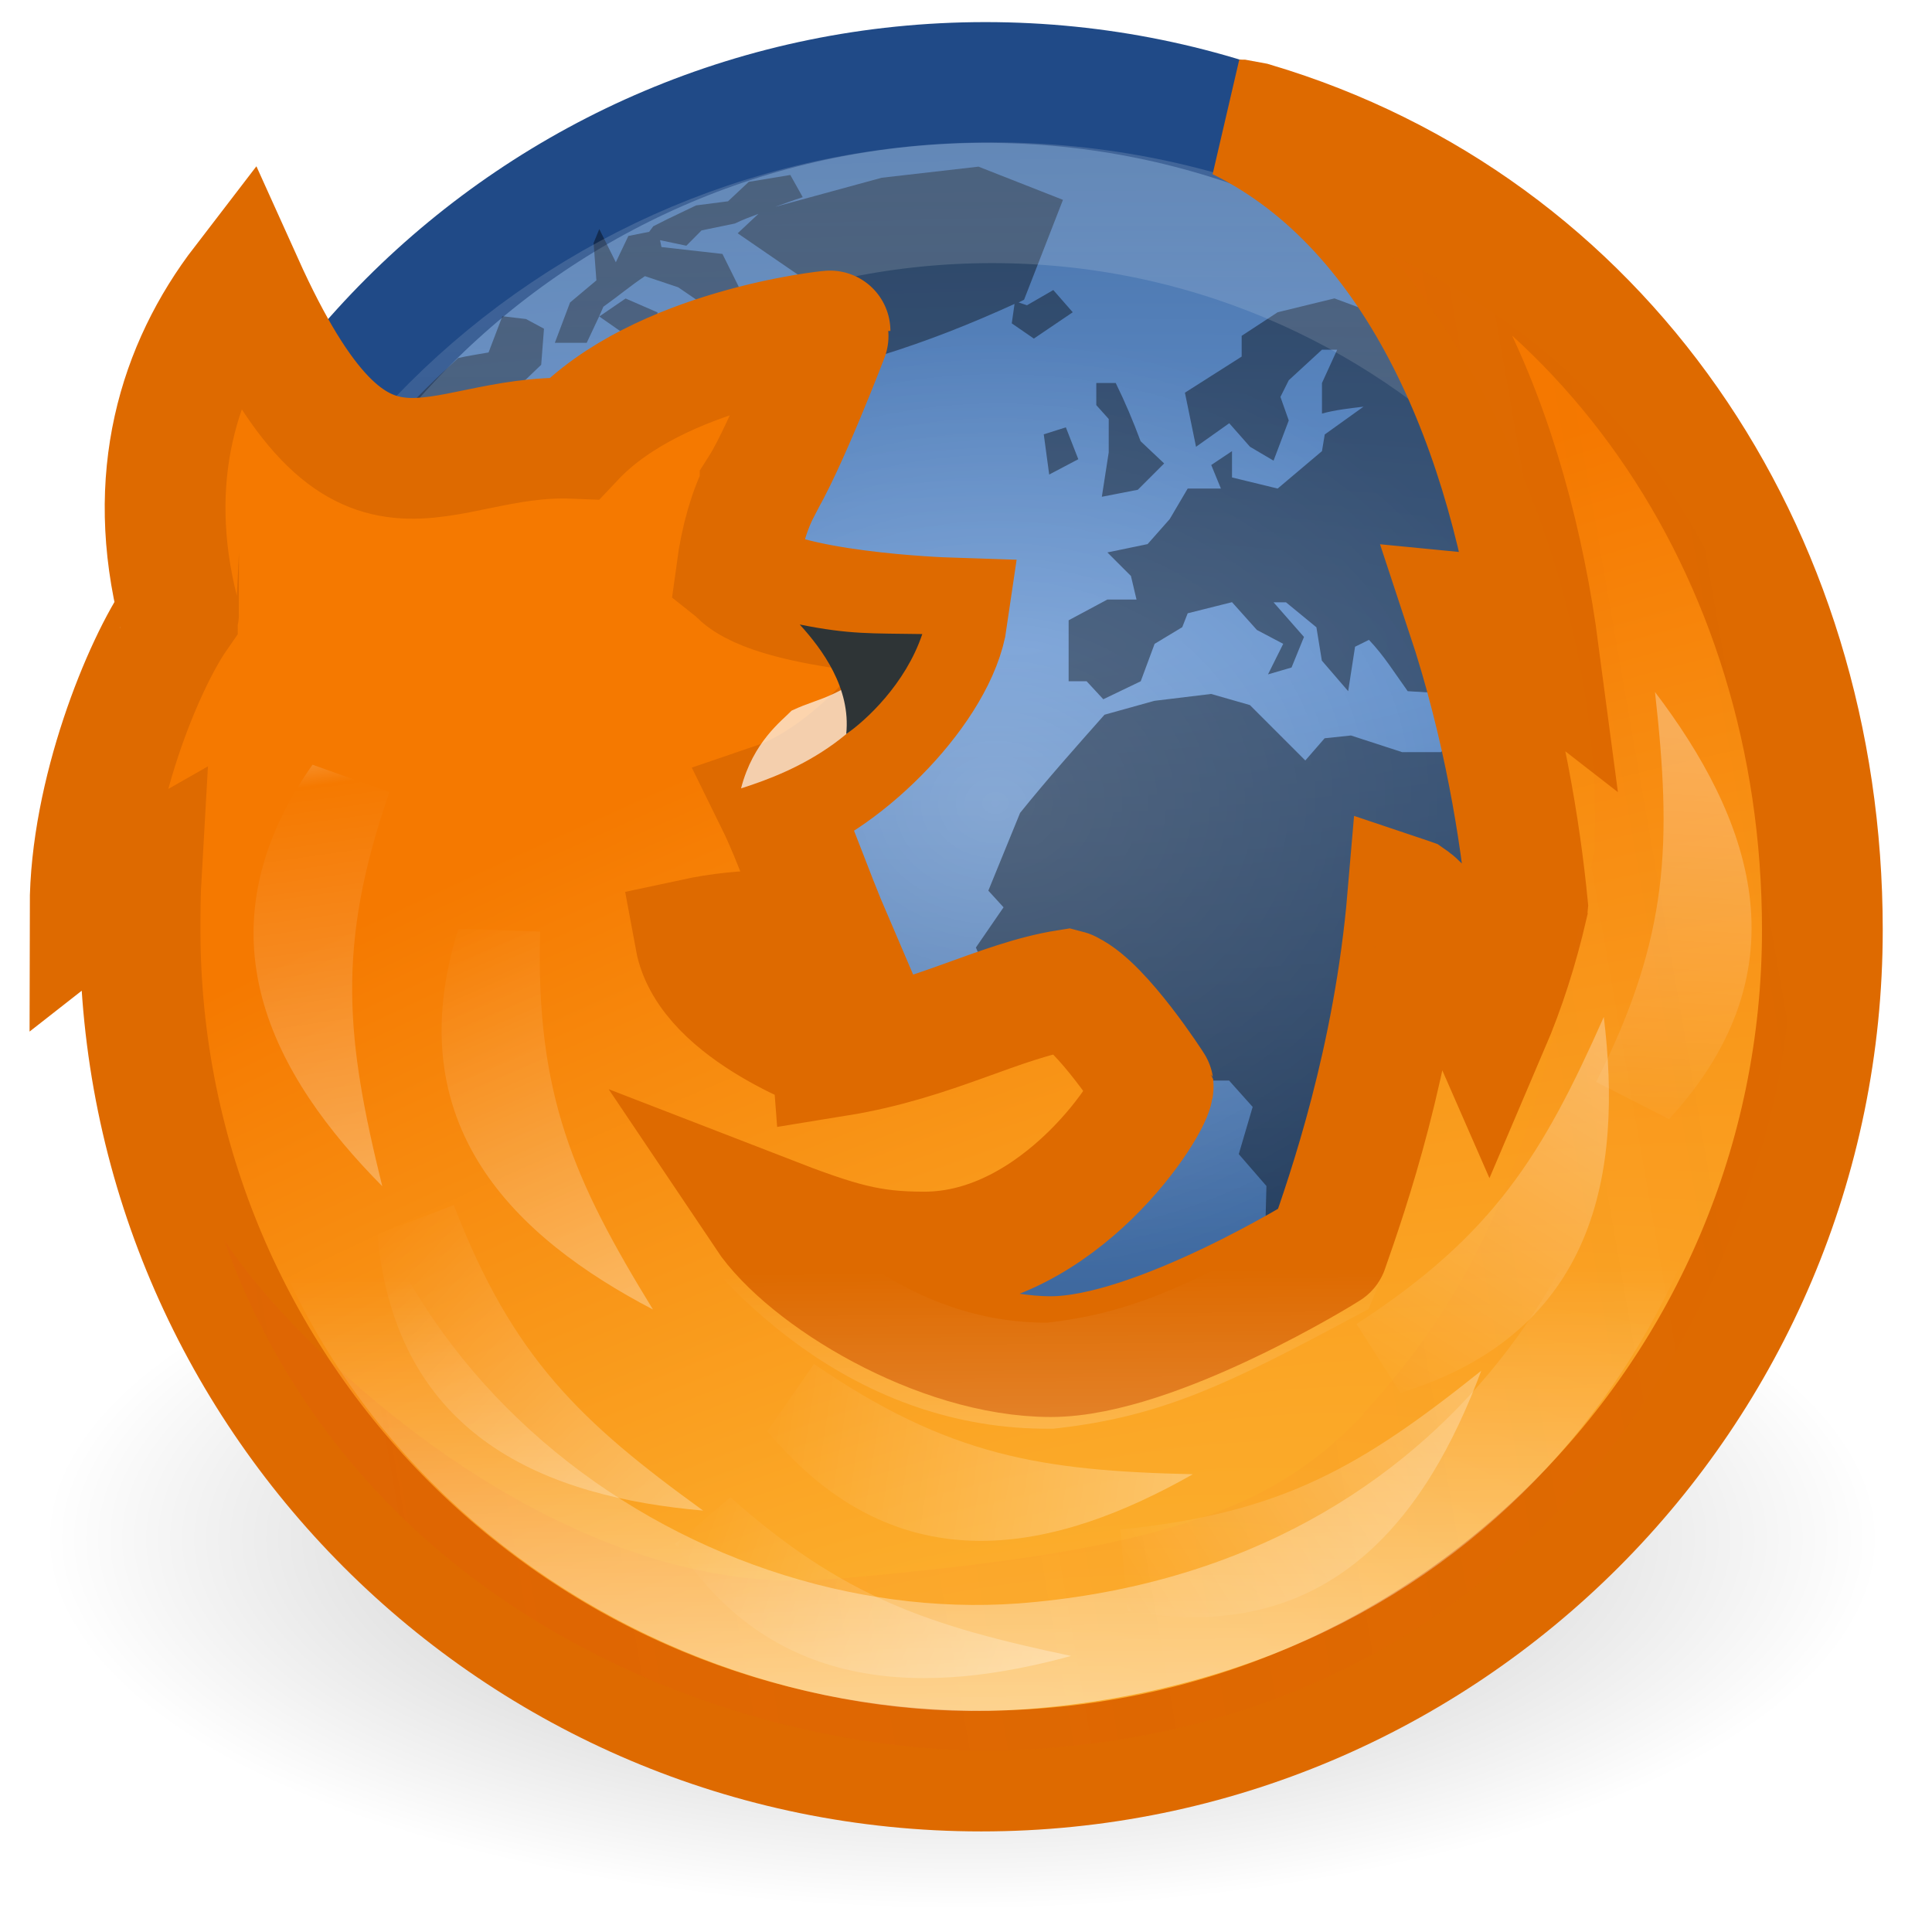 <?xml version="1.0" encoding="UTF-8" standalone="no"?>
<!-- Created with Inkscape (http://www.inkscape.org/) -->

<svg
   xmlns:dc="http://purl.org/dc/elements/1.1/"
   xmlns:cc="http://creativecommons.org/ns#"
   xmlns:rdf="http://www.w3.org/1999/02/22-rdf-syntax-ns#"
   xmlns:svg="http://www.w3.org/2000/svg"
   xmlns="http://www.w3.org/2000/svg"
   xmlns:xlink="http://www.w3.org/1999/xlink"
   xmlns:sodipodi="http://sodipodi.sourceforge.net/DTD/sodipodi-0.dtd"
   xmlns:inkscape="http://www.inkscape.org/namespaces/inkscape"
   version="1.0"
   width="16"
   height="16"
   id="svg3506"
   inkscape:version="0.48.0 r9654"
   sodipodi:docname="firefox.svg">
  <sodipodi:namedview
     pagecolor="#ffffff"
     bordercolor="#666666"
     borderopacity="1"
     objecttolerance="10"
     gridtolerance="10"
     guidetolerance="10"
     inkscape:pageopacity="0"
     inkscape:pageshadow="2"
     inkscape:window-width="1920"
     inkscape:window-height="1034"
     id="namedview75"
     showgrid="false"
     inkscape:zoom="1"
     inkscape:cx="6.138931"
     inkscape:cy="4.0333562"
     inkscape:window-x="0"
     inkscape:window-y="24"
     inkscape:window-maximized="1"
     inkscape:current-layer="svg3506" />
  <defs
     id="defs3508">
    <linearGradient
       id="linearGradient4033">
      <stop
         style="stop-color:#ffffff;stop-opacity:1;"
         offset="0"
         id="stop4035" />
      <stop
         style="stop-color:#000000;stop-opacity:0;"
         offset="1"
         id="stop4037" />
    </linearGradient>
    <linearGradient
       id="linearGradient3266">
      <stop
         id="stop3268"
         style="stop-color:#4e555a;stop-opacity:1"
         offset="0" />
      <stop
         id="stop3270"
         style="stop-color:#151c20;stop-opacity:1"
         offset="0.123" />
      <stop
         id="stop3272"
         style="stop-color:#9b876c;stop-opacity:1"
         offset="0.145" />
      <stop
         id="stop3274"
         style="stop-color:#9b876c;stop-opacity:1"
         offset="0.752" />
      <stop
         id="stop3276"
         style="stop-color:#9b876c;stop-opacity:1"
         offset="0.899" />
      <stop
         id="stop3278"
         style="stop-color:#c2c2c2;stop-opacity:1"
         offset="0.918" />
      <stop
         id="stop3280"
         style="stop-color:#c2c2c2;stop-opacity:1"
         offset="1" />
    </linearGradient>
    <linearGradient
       id="linearGradient3198">
      <stop
         id="stop3200"
         style="stop-color:#ffffff;stop-opacity:1"
         offset="0" />
      <stop
         id="stop3202"
         style="stop-color:#ffffff;stop-opacity:0"
         offset="1" />
    </linearGradient>
    <radialGradient
       cx="605.714"
       cy="486.648"
       r="117.143"
       fx="605.714"
       fy="486.648"
       id="radialGradient3873"
       xlink:href="#linearGradient5060"
       gradientUnits="userSpaceOnUse"
       gradientTransform="matrix(2.409717e-2,0,0,1.537476e-2,26.478,38.629)" />
    <linearGradient
       id="linearGradient5060">
      <stop
         id="stop5062"
         style="stop-color:#000000;stop-opacity:1"
         offset="0" />
      <stop
         id="stop5064"
         style="stop-color:#000000;stop-opacity:0"
         offset="1" />
    </linearGradient>
    <radialGradient
       cx="605.714"
       cy="486.648"
       r="117.143"
       fx="605.714"
       fy="486.648"
       id="radialGradient3586"
       xlink:href="#linearGradient5060"
       gradientUnits="userSpaceOnUse"
       gradientTransform="matrix(-2.409717e-2,0,0,1.537476e-2,21.522,38.629)" />
    <linearGradient
       id="linearGradient5048">
      <stop
         id="stop5050"
         style="stop-color:#000000;stop-opacity:0"
         offset="0" />
      <stop
         id="stop5056"
         style="stop-color:#000000;stop-opacity:1"
         offset="0.5" />
      <stop
         id="stop5052"
         style="stop-color:#000000;stop-opacity:0"
         offset="1" />
    </linearGradient>
    <linearGradient
       x1="302.857"
       y1="366.648"
       x2="302.857"
       y2="609.505"
       id="linearGradient3584"
       xlink:href="#linearGradient5048"
       gradientUnits="userSpaceOnUse"
       gradientTransform="matrix(7.04142e-2,0,0,1.537476e-2,-1.45,38.629)" />
    <linearGradient
       id="linearGradient3319">
      <stop
         id="stop3321"
         style="stop-color:#af9b7f;stop-opacity:1"
         offset="0" />
      <stop
         id="stop3323"
         style="stop-color:#736148;stop-opacity:1"
         offset="1" />
    </linearGradient>
    <linearGradient
       x1="22.334"
       y1="11.03"
       x2="53.453"
       y2="61.22"
       id="linearGradient2878"
       xlink:href="#linearGradient3319"
       gradientUnits="userSpaceOnUse"
       gradientTransform="matrix(0.234,0,0,0.251,1.011,31.626)" />
    <linearGradient
       id="linearGradient8967">
      <stop
         id="stop8969"
         style="stop-color:#ddcfbd;stop-opacity:1"
         offset="0" />
      <stop
         id="stop8971"
         style="stop-color:#856f50;stop-opacity:1"
         offset="1" />
    </linearGradient>
    <linearGradient
       x1="16.102"
       y1="9.889"
       x2="38.491"
       y2="46"
       id="linearGradient2876"
       xlink:href="#linearGradient8967"
       gradientUnits="userSpaceOnUse"
       gradientTransform="matrix(0.325,0,0,0.349,1.001,30.944)" />
    <linearGradient
       id="linearGradient8978">
      <stop
         id="stop8980"
         style="stop-color:#4d5459;stop-opacity:0.996"
         offset="0" />
      <stop
         id="stop8982"
         style="stop-color:#141b1f;stop-opacity:1"
         offset="1" />
    </linearGradient>
    <linearGradient
       x1="5.48"
       y1="25.019"
       x2="8.5"
       y2="25.019"
       id="linearGradient2873"
       xlink:href="#linearGradient8978"
       gradientUnits="userSpaceOnUse"
       gradientTransform="matrix(0.286,0,0,0.349,0.89,30.952)" />
    <linearGradient
       id="linearGradient3913">
      <stop
         id="stop3915"
         style="stop-color:#4e555a;stop-opacity:1"
         offset="0" />
      <stop
         id="stop3917"
         style="stop-color:#151c20;stop-opacity:1"
         offset="0.16" />
      <stop
         id="stop3919"
         style="stop-color:#9b876c;stop-opacity:1"
         offset="0.167" />
      <stop
         id="stop3921"
         style="stop-color:#9b876c;stop-opacity:1"
         offset="0.752" />
      <stop
         id="stop3923"
         style="stop-color:#9b876c;stop-opacity:1"
         offset="0.939" />
      <stop
         id="stop3925"
         style="stop-color:#c2c2c2;stop-opacity:1"
         offset="0.949" />
      <stop
         id="stop3927"
         style="stop-color:#c2c2c2;stop-opacity:1"
         offset="1" />
    </linearGradient>
    <linearGradient
       x1="5.754"
       y1="5.244"
       x2="55.495"
       y2="0.065"
       id="linearGradient2867"
       xlink:href="#linearGradient3913"
       gradientUnits="userSpaceOnUse"
       gradientTransform="matrix(0.237,0,0,0.243,1.003,31.669)" />
    <linearGradient
       id="linearGradient2346">
      <stop
         id="stop2348"
         style="stop-color:#eeeeee;stop-opacity:1"
         offset="0" />
      <stop
         id="stop2350"
         style="stop-color:#d9d9da;stop-opacity:1"
         offset="1" />
    </linearGradient>
    <linearGradient
       x1="24.627"
       y1="3.123"
       x2="24.64"
       y2="4.883"
       id="linearGradient2865"
       xlink:href="#linearGradient2346"
       gradientUnits="userSpaceOnUse"
       gradientTransform="matrix(0.333,0,0,0.501,0.694,30.371)" />
    <linearGradient
       x1="28.252"
       y1="4.034"
       x2="40.978"
       y2="24.62"
       id="linearGradient3204"
       xlink:href="#linearGradient3198"
       gradientUnits="userSpaceOnUse"
       gradientTransform="matrix(0.333,0,0,0.333,0.318,31.682)" />
    <linearGradient
       x1="302.857"
       y1="366.648"
       x2="302.857"
       y2="609.505"
       id="linearGradient3223"
       xlink:href="#linearGradient5048"
       gradientUnits="userSpaceOnUse"
       gradientTransform="matrix(7.04142e-2,0,0,1.537476e-2,-1.45,38.629)" />
    <radialGradient
       cx="605.714"
       cy="486.648"
       r="117.143"
       fx="605.714"
       fy="486.648"
       id="radialGradient3225"
       xlink:href="#linearGradient5060"
       gradientUnits="userSpaceOnUse"
       gradientTransform="matrix(-2.409717e-2,0,0,1.537476e-2,21.522,38.629)" />
    <radialGradient
       cx="605.714"
       cy="486.648"
       r="117.143"
       fx="605.714"
       fy="486.648"
       id="radialGradient3227"
       xlink:href="#linearGradient5060"
       gradientUnits="userSpaceOnUse"
       gradientTransform="matrix(2.409717e-2,0,0,1.537476e-2,26.478,38.629)" />
    <linearGradient
       x1="16.102"
       y1="9.889"
       x2="38.491"
       y2="46"
       id="linearGradient3229"
       xlink:href="#linearGradient8967"
       gradientUnits="userSpaceOnUse"
       gradientTransform="matrix(0.325,0,0,0.349,1.001,30.944)" />
    <linearGradient
       x1="22.334"
       y1="11.03"
       x2="53.453"
       y2="61.22"
       id="linearGradient3231"
       xlink:href="#linearGradient3319"
       gradientUnits="userSpaceOnUse"
       gradientTransform="matrix(0.234,0,0,0.251,1.011,31.626)" />
    <linearGradient
       x1="5.48"
       y1="25.019"
       x2="8.5"
       y2="25.019"
       id="linearGradient3233"
       xlink:href="#linearGradient8978"
       gradientUnits="userSpaceOnUse"
       gradientTransform="matrix(0.286,0,0,0.349,0.89,30.952)" />
    <linearGradient
       x1="28.252"
       y1="4.034"
       x2="40.978"
       y2="24.62"
       id="linearGradient3235"
       xlink:href="#linearGradient3198"
       gradientUnits="userSpaceOnUse"
       gradientTransform="matrix(0.333,0,0,0.333,0.318,31.682)" />
    <linearGradient
       x1="24.627"
       y1="3.123"
       x2="24.64"
       y2="4.883"
       id="linearGradient3237"
       xlink:href="#linearGradient2346"
       gradientUnits="userSpaceOnUse"
       gradientTransform="matrix(0.333,0,0,0.501,0.694,30.371)" />
    <linearGradient
       x1="5.754"
       y1="5.244"
       x2="55.495"
       y2="0.065"
       id="linearGradient3239"
       xlink:href="#linearGradient3913"
       gradientUnits="userSpaceOnUse"
       gradientTransform="matrix(0.237,0,0,0.243,1.003,31.669)" />
    <linearGradient
       x1="24.627"
       y1="3.123"
       x2="24.64"
       y2="4.883"
       id="linearGradient3245"
       xlink:href="#linearGradient2346"
       gradientUnits="userSpaceOnUse"
       gradientTransform="matrix(0.322,0,0,0.999,0.77,-2.446)" />
    <linearGradient
       x1="5.754"
       y1="5.244"
       x2="55.495"
       y2="0.065"
       id="linearGradient3247"
       xlink:href="#linearGradient3266"
       gradientUnits="userSpaceOnUse"
       gradientTransform="matrix(0.23,0,0,0.485,1.069,0.145)" />
    <linearGradient
       x1="28.252"
       y1="4.034"
       x2="40.978"
       y2="24.62"
       id="linearGradient3250"
       xlink:href="#linearGradient3198"
       gradientUnits="userSpaceOnUse"
       gradientTransform="matrix(0.286,0,0,0.274,0.919,2.244)" />
    <linearGradient
       x1="5.48"
       y1="25.019"
       x2="8.5"
       y2="25.019"
       id="linearGradient3255"
       xlink:href="#linearGradient8978"
       gradientUnits="userSpaceOnUse"
       gradientTransform="matrix(0.286,0,0,0.357,0.571,-0.429)" />
    <linearGradient
       x1="16.102"
       y1="9.889"
       x2="38.491"
       y2="46"
       id="linearGradient3258"
       xlink:href="#linearGradient8967"
       gradientUnits="userSpaceOnUse"
       gradientTransform="matrix(0.315,0,0,0.325,0.743,0.725)" />
    <linearGradient
       x1="22.334"
       y1="11.03"
       x2="53.453"
       y2="61.22"
       id="linearGradient3260"
       xlink:href="#linearGradient3319"
       gradientUnits="userSpaceOnUse"
       gradientTransform="matrix(0.226,0,0,0.233,0.753,1.358)" />
    <radialGradient
       r="10.625"
       fy="4.625"
       fx="62.625"
       cy="4.625"
       cx="62.625"
       gradientTransform="matrix(1.014,0,0,0.41,-52.604,15.539)"
       gradientUnits="userSpaceOnUse"
       id="radialGradient4105"
       xlink:href="#linearGradient8838-9"
       inkscape:collect="always" />
    <linearGradient
       id="linearGradient8838-9">
      <stop
         id="stop8840-2"
         style="stop-color:#000000;stop-opacity:1"
         offset="0" />
      <stop
         id="stop8842-6"
         style="stop-color:#000000;stop-opacity:0"
         offset="1" />
    </linearGradient>
    <linearGradient
       id="linearGradient8647">
      <stop
         style="stop-color:#8fb1dc;stop-opacity:1;"
         offset="0"
         id="stop8649" />
      <stop
         style="stop-color:#3465a4;stop-opacity:1;"
         offset="1"
         id="stop8651" />
    </linearGradient>
    <linearGradient
       id="linearGradient4873-1">
      <stop
         id="stop4875-43"
         style="stop-color:#ffffff;stop-opacity:1"
         offset="0" />
      <stop
         id="stop4877-6"
         style="stop-color:#ffffff;stop-opacity:0"
         offset="1" />
    </linearGradient>
    <linearGradient
       id="linearGradient4229">
      <stop
         style="stop-color:#f57900;stop-opacity:1;"
         offset="0"
         id="stop4231" />
      <stop
         style="stop-color:#f5ad00;stop-opacity:1;"
         offset="1"
         id="stop4233" />
    </linearGradient>
    <linearGradient
       id="linearGradient4237">
      <stop
         style="stop-color:#c85a00;stop-opacity:1;"
         offset="0"
         id="stop4239" />
      <stop
         style="stop-color:#c86700;stop-opacity:1;"
         offset="1"
         id="stop4241" />
    </linearGradient>
    <radialGradient
       r="20.976"
       fy="32.476"
       fx="-20.095"
       cy="32.476"
       cx="-20.095"
       gradientTransform="matrix(0.455,0.668,-0.638,0.411,37.574,7.147)"
       gradientUnits="userSpaceOnUse"
       id="radialGradient3131"
       xlink:href="#linearGradient6119-4"
       inkscape:collect="always" />
    <linearGradient
       inkscape:collect="always"
       id="linearGradient6119-4">
      <stop
         style="stop-color: rgb(255, 241, 227); stop-opacity: 1;"
         offset="0"
         id="stop6121-1" />
      <stop
         style="stop-color: rgb(255, 241, 227); stop-opacity: 0;"
         offset="1"
         id="stop6123-4" />
    </linearGradient>
    <linearGradient
       id="linearGradient11549">
      <stop
         id="stop11565"
         offset="0"
         style="stop-color:#fde1a2;stop-opacity:1;" />
      <stop
         style="stop-color: rgb(252, 218, 108); stop-opacity: 0;"
         offset="0.906"
         id="stop3430-6" />
      <stop
         id="stop11553"
         offset="1"
         style="stop-color: rgb(255, 252, 181); stop-opacity: 1;" />
    </linearGradient>
    <linearGradient
       id="linearGradient4009">
      <stop
         id="stop4011"
         offset="0"
         style="stop-color:#fde1a2;stop-opacity:1;" />
      <stop
         style="stop-color: rgb(252, 218, 108); stop-opacity: 0;"
         offset="0.906"
         id="stop4013" />
      <stop
         id="stop4015"
         offset="1"
         style="stop-color: rgb(255, 252, 181); stop-opacity: 1;" />
    </linearGradient>
    <linearGradient
       id="linearGradient4018">
      <stop
         id="stop4020"
         offset="0"
         style="stop-color:#fde1a2;stop-opacity:1;" />
      <stop
         style="stop-color: rgb(252, 218, 108); stop-opacity: 0;"
         offset="0.906"
         id="stop4022" />
      <stop
         id="stop4024"
         offset="1"
         style="stop-color: rgb(255, 252, 181); stop-opacity: 1;" />
    </linearGradient>
    <linearGradient
       id="linearGradient4027">
      <stop
         id="stop4029"
         offset="0"
         style="stop-color:#fde1a2;stop-opacity:1;" />
      <stop
         style="stop-color: rgb(252, 218, 108); stop-opacity: 0;"
         offset="0.906"
         id="stop4031" />
      <stop
         id="stop4033"
         offset="1"
         style="stop-color: rgb(255, 252, 181); stop-opacity: 1;" />
    </linearGradient>
    <linearGradient
       id="linearGradient4036">
      <stop
         id="stop4038"
         offset="0"
         style="stop-color:#fde1a2;stop-opacity:1;" />
      <stop
         style="stop-color: rgb(252, 218, 108); stop-opacity: 0;"
         offset="0.906"
         id="stop4040" />
      <stop
         id="stop4042"
         offset="1"
         style="stop-color: rgb(255, 252, 181); stop-opacity: 1;" />
    </linearGradient>
    <linearGradient
       id="linearGradient4045">
      <stop
         id="stop4047"
         offset="0"
         style="stop-color:#fde1a2;stop-opacity:1;" />
      <stop
         style="stop-color: rgb(252, 218, 108); stop-opacity: 0;"
         offset="0.906"
         id="stop4049" />
      <stop
         id="stop4051"
         offset="1"
         style="stop-color: rgb(255, 252, 181); stop-opacity: 1;" />
    </linearGradient>
    <radialGradient
       inkscape:collect="always"
       xlink:href="#linearGradient6119-4"
       id="radialGradient3981"
       gradientUnits="userSpaceOnUse"
       gradientTransform="matrix(0.439,0.65,-0.614,0.4,37.635,7.057)"
       cx="-20.095"
       cy="32.476"
       fx="-20.095"
       fy="32.476"
       r="20.976" />
    <linearGradient
       gradientTransform="matrix(0.336,0,0,0.336,0.069,-0.158)"
       inkscape:collect="always"
       xlink:href="#linearGradient4229-5"
       id="linearGradient4235-4"
       x1="1.688"
       y1="23.853"
       x2="46.312"
       y2="23.853"
       gradientUnits="userSpaceOnUse" />
    <linearGradient
       id="linearGradient4229-5">
      <stop
         style="stop-color:#f57900;stop-opacity:1;"
         offset="0"
         id="stop4231-1" />
      <stop
         style="stop-color:#f5ad00;stop-opacity:1;"
         offset="1"
         id="stop4233-0" />
    </linearGradient>
    <linearGradient
       gradientTransform="matrix(0.336,0,0,0.336,0.069,-0.158)"
       inkscape:collect="always"
       xlink:href="#linearGradient4237-7"
       id="linearGradient4243-3"
       x1="1.688"
       y1="23.853"
       x2="46.312"
       y2="23.853"
       gradientUnits="userSpaceOnUse" />
    <linearGradient
       id="linearGradient4237-7">
      <stop
         style="stop-color:#c85a00;stop-opacity:1;"
         offset="0"
         id="stop4239-8" />
      <stop
         style="stop-color:#c86700;stop-opacity:1;"
         offset="1"
         id="stop4241-8" />
    </linearGradient>
    <linearGradient
       inkscape:collect="always"
       xlink:href="#linearGradient4033"
       id="linearGradient4039"
       x1="4.225"
       y1="1.151"
       x2="19.109"
       y2="1.151"
       gradientUnits="userSpaceOnUse"
       gradientTransform="matrix(0,0.947,-1,0,9.282,-3.076)" />
    <linearGradient
       y2="535.845"
       x2="168.515"
       y1="352.561"
       x1="374.508"
       gradientTransform="matrix(0.006,0.012,-0.011,0.004,10.396,7.98)"
       gradientUnits="userSpaceOnUse"
       id="linearGradient3936"
       xlink:href="#linearGradient11549-0"
       inkscape:collect="always" />
    <linearGradient
       id="linearGradient11549-0">
      <stop
         id="stop11565-8"
         offset="0"
         style="stop-color:#ffffff;stop-opacity:1;" />
      <stop
         style="stop-color:#ffffff;stop-opacity:0;"
         offset="0.906"
         id="stop3430-1" />
      <stop
         id="stop11553-5"
         offset="1"
         style="stop-color:#ffffff;stop-opacity:1;" />
    </linearGradient>
    <linearGradient
       y2="535.845"
       x2="168.515"
       y1="352.561"
       x1="374.508"
       gradientTransform="matrix(0.009,0.013,-0.011,0.008,10.266,5.126)"
       gradientUnits="userSpaceOnUse"
       id="linearGradient3899"
       xlink:href="#linearGradient11549-9"
       inkscape:collect="always" />
    <linearGradient
       id="linearGradient11549-9">
      <stop
         id="stop11565-7"
         offset="0"
         style="stop-color:#ffffff;stop-opacity:1;" />
      <stop
         style="stop-color:#ffffff;stop-opacity:0;"
         offset="0.906"
         id="stop3430-9" />
      <stop
         id="stop11553-7"
         offset="1"
         style="stop-color:#ffffff;stop-opacity:1;" />
    </linearGradient>
    <linearGradient
       inkscape:collect="always"
       xlink:href="#linearGradient11549-7"
       id="linearGradient1446-4"
       gradientUnits="userSpaceOnUse"
       gradientTransform="matrix(0.015,0.004,-0.003,0.013,8.013,5.674)"
       x1="374.508"
       y1="352.561"
       x2="168.515"
       y2="535.845" />
    <linearGradient
       id="linearGradient11549-7">
      <stop
         id="stop11565-4"
         offset="0"
         style="stop-color:#ffffff;stop-opacity:1;" />
      <stop
         style="stop-color:#ffffff;stop-opacity:0;"
         offset="0.906"
         id="stop3430" />
      <stop
         id="stop11553-4"
         offset="1"
         style="stop-color:#ffffff;stop-opacity:1;" />
    </linearGradient>
    <linearGradient
       inkscape:collect="always"
       xlink:href="#linearGradient11549-7"
       id="linearGradient1442-3"
       gradientUnits="userSpaceOnUse"
       gradientTransform="matrix(0.015,-0.003,0.003,0.013,6.892,5.339)"
       x1="374.508"
       y1="352.561"
       x2="168.515"
       y2="535.845" />
    <linearGradient
       id="linearGradient3170">
      <stop
         id="stop3172"
         offset="0"
         style="stop-color:#ffffff;stop-opacity:1;" />
      <stop
         style="stop-color:#ffffff;stop-opacity:0;"
         offset="0.906"
         id="stop3174" />
      <stop
         id="stop3176"
         offset="1"
         style="stop-color:#ffffff;stop-opacity:1;" />
    </linearGradient>
    <linearGradient
       inkscape:collect="always"
       xlink:href="#linearGradient11549-7"
       id="linearGradient1438-0"
       gradientUnits="userSpaceOnUse"
       gradientTransform="matrix(0.011,-0.01,0.009,0.01,6.633,6.29)"
       x1="374.508"
       y1="352.561"
       x2="168.515"
       y2="535.845" />
    <linearGradient
       id="linearGradient3179">
      <stop
         id="stop3181"
         offset="0"
         style="stop-color:#ffffff;stop-opacity:1;" />
      <stop
         style="stop-color:#ffffff;stop-opacity:0;"
         offset="0.906"
         id="stop3183" />
      <stop
         id="stop3185"
         offset="1"
         style="stop-color:#ffffff;stop-opacity:1;" />
    </linearGradient>
    <linearGradient
       inkscape:collect="always"
       xlink:href="#linearGradient11549-7"
       id="linearGradient1584-7"
       gradientUnits="userSpaceOnUse"
       gradientTransform="matrix(-0.01,0.012,-0.01,-0.008,10.105,8.342)"
       x1="374.508"
       y1="352.561"
       x2="168.515"
       y2="535.845" />
    <linearGradient
       id="linearGradient3188">
      <stop
         id="stop3190"
         offset="0"
         style="stop-color:#ffffff;stop-opacity:1;" />
      <stop
         style="stop-color:#ffffff;stop-opacity:0;"
         offset="0.906"
         id="stop3192" />
      <stop
         id="stop3194"
         offset="1"
         style="stop-color:#ffffff;stop-opacity:1;" />
    </linearGradient>
    <linearGradient
       inkscape:collect="always"
       xlink:href="#linearGradient11549-7"
       id="linearGradient1580-8"
       gradientUnits="userSpaceOnUse"
       gradientTransform="matrix(1.4753941e-4,0.015,-0.013,1.7340893e-4,10.16,6.894)"
       x1="374.508"
       y1="352.561"
       x2="168.515"
       y2="535.845" />
    <linearGradient
       id="linearGradient3197">
      <stop
         id="stop3199"
         offset="0"
         style="stop-color:#ffffff;stop-opacity:1;" />
      <stop
         style="stop-color:#ffffff;stop-opacity:0;"
         offset="0.906"
         id="stop3201" />
      <stop
         id="stop3203"
         offset="1"
         style="stop-color:#ffffff;stop-opacity:1;" />
    </linearGradient>
    <linearGradient
       inkscape:collect="always"
       xlink:href="#linearGradient11549-7"
       id="linearGradient1572-6"
       gradientUnits="userSpaceOnUse"
       gradientTransform="matrix(-0.006,0.014,-0.012,-0.005,11.568,7.328)"
       x1="374.508"
       y1="352.561"
       x2="168.515"
       y2="535.845" />
    <linearGradient
       id="linearGradient3206">
      <stop
         id="stop3208"
         offset="0"
         style="stop-color:#ffffff;stop-opacity:1;" />
      <stop
         style="stop-color:#ffffff;stop-opacity:0;"
         offset="0.906"
         id="stop3210" />
      <stop
         id="stop3212"
         offset="1"
         style="stop-color:#ffffff;stop-opacity:1;" />
    </linearGradient>
    <linearGradient
       id="linearGradient6119-4-8">
      <stop
         style="stop-color:#ffffff;stop-opacity:0;"
         offset="0"
         id="stop6121-1-8" />
      <stop
         style="stop-color:#ffffff;stop-opacity:1;"
         offset="1"
         id="stop6123-4-4" />
    </linearGradient>
    <linearGradient
       y2="12.948"
       x2="44.828"
       y1="23.479"
       x1="-18.198"
       gradientTransform="matrix(0.342,0,0,0.328,0.14,0.587)"
       gradientUnits="userSpaceOnUse"
       id="linearGradient3128"
       xlink:href="#linearGradient3490-3"
       inkscape:collect="always" />
    <linearGradient
       inkscape:collect="always"
       id="linearGradient3490-3">
      <stop
         style="stop-color: rgb(239, 41, 41); stop-opacity: 1;"
         offset="0"
         id="stop3492-1" />
      <stop
         style="stop-color: rgb(239, 41, 41); stop-opacity: 0;"
         offset="1"
         id="stop3494-4" />
    </linearGradient>
    <radialGradient
       inkscape:collect="always"
       xlink:href="#linearGradient4229-9"
       id="radialGradient3881"
       cx="13.28"
       cy="51.188"
       fx="13.28"
       fy="51.188"
       r="22.188"
       gradientTransform="matrix(1.259,-0.693,0.206,0.374,-25.247,8.82)"
       gradientUnits="userSpaceOnUse" />
    <linearGradient
       id="linearGradient4229-9">
      <stop
         style="stop-color:#ffc741;stop-opacity:1;"
         offset="0"
         id="stop4231-2" />
      <stop
         style="stop-color:#f57900;stop-opacity:1;"
         offset="1"
         id="stop4233-06" />
    </linearGradient>
    <linearGradient
       y2="-1.462"
       x2="62.2"
       y1="-12.489"
       x1="62.2"
       gradientTransform="matrix(0.723,0,0,0.72,-36.753,10.501)"
       gradientUnits="userSpaceOnUse"
       id="linearGradient3130-8"
       xlink:href="#linearGradient4873-1-9"
       inkscape:collect="always" />
    <linearGradient
       id="linearGradient4873-1-9">
      <stop
         id="stop4875-43-2"
         style="stop-color:#ffffff;stop-opacity:1"
         offset="0" />
      <stop
         id="stop4877-6-6"
         style="stop-color:#ffffff;stop-opacity:0"
         offset="1" />
    </linearGradient>
    <radialGradient
       r="10.5"
       fy="8.42"
       fx="12.751"
       cy="8.42"
       cx="12.751"
       gradientTransform="matrix(1.315,-0.21,0.206,1.286,6.461,8.31)"
       gradientUnits="userSpaceOnUse"
       id="radialGradient3972"
       xlink:href="#linearGradient8647-2"
       inkscape:collect="always" />
    <linearGradient
       id="linearGradient8647-2">
      <stop
         style="stop-color:#ffffff;stop-opacity:1;"
         offset="0"
         id="stop8649-7" />
      <stop
         style="stop-color:#ffffff;stop-opacity:0;"
         offset="1"
         id="stop8651-6" />
    </linearGradient>
    <filter
       color-interpolation-filters="sRGB"
       inkscape:collect="always"
       id="filter3991"
       x="-0.24"
       width="1.48"
       y="-0.24"
       height="1.48">
      <feGaussianBlur
         inkscape:collect="always"
         stdDeviation="4.086"
         id="feGaussianBlur3993" />
    </filter>
    <radialGradient
       inkscape:collect="always"
       xlink:href="#linearGradient8647-4"
       id="radialGradient4080-6"
       gradientUnits="userSpaceOnUse"
       gradientTransform="matrix(3.571,-0.059,0.013,0.77,-37.242,-0.37)"
       cx="12.751"
       cy="8.42"
       fx="12.751"
       fy="8.42"
       r="10.5" />
    <linearGradient
       id="linearGradient8647-4">
      <stop
         style="stop-color:#6795d1;stop-opacity:1;"
         offset="0"
         id="stop8649-9" />
      <stop
         style="stop-color:#2a5285;stop-opacity:1;"
         offset="1"
         id="stop8651-5" />
    </linearGradient>
    <radialGradient
       r="10.625"
       fy="4.625"
       fx="62.625"
       cy="4.625"
       cx="62.625"
       gradientTransform="matrix(2.165,0,0,0.875,-111.422,34.669)"
       gradientUnits="userSpaceOnUse"
       id="radialGradient3102"
       xlink:href="#linearGradient8838-9-0"
       inkscape:collect="always" />
    <linearGradient
       id="linearGradient8838-9-0">
      <stop
         id="stop8840-2-4"
         style="stop-color:#000000;stop-opacity:1"
         offset="0" />
      <stop
         id="stop8842-6-8"
         style="stop-color:#000000;stop-opacity:0"
         offset="1" />
    </linearGradient>
    <radialGradient
       r="10.625"
       fy="4.625"
       fx="62.625"
       cy="4.625"
       cx="62.625"
       gradientTransform="matrix(0.716,0,0,0.289,-36.869,11.407)"
       gradientUnits="userSpaceOnUse"
       id="radialGradient3263"
       xlink:href="#linearGradient8838-9-0"
       inkscape:collect="always" />
    <linearGradient
       inkscape:collect="always"
       xlink:href="#linearGradient6119-4-8"
       id="linearGradient4085"
       x1="8.082"
       y1="10.526"
       x2="8.111"
       y2="14.138"
       gradientUnits="userSpaceOnUse"
       gradientTransform="matrix(0.972,0,0,1,0.395,0)" />
  </defs>
  <path
     inkscape:connector-curvature="0"
     style="opacity:0.3;fill:url(#radialGradient3263);fill-opacity:1;fill-rule:evenodd;stroke:none;stroke-width:1;marker:none;visibility:visible;display:inline;overflow:visible"
     id="path8836"
     d="m 15.571,12.745 c 0,1.697 -3.406,3.073 -7.606,3.073 -4.201,0 -7.606,-1.376 -7.606,-3.073 0,-1.697 3.406,-3.073 7.606,-3.073 4.201,0 7.606,1.376 7.606,3.073 z" />
  <path
     style="fill:url(#radialGradient4080-6);fill-opacity:1;stroke:#204a87;stroke-width:1;stroke-linecap:round;stroke-linejoin:round;stroke-miterlimit:4;stroke-opacity:1;stroke-dasharray:none;stroke-dashoffset:0"
     d="m 8.16,0.683 c -3.729,0 -6.751,3.022 -6.751,6.751 0,3.729 3.022,6.762 6.751,6.762 3.729,0 6.762,-3.033 6.762,-6.762 0,-3.729 -3.033,-6.751 -6.762,-6.751 z"
     id="path2555"
     inkscape:connector-curvature="0" />
  <path
     inkscape:connector-curvature="0"
     style="opacity:0.25;fill:#000000;fill-opacity:1;fill-rule:evenodd;stroke:none"
     d="M 10.263,0.897 C 11.776,1.613 12.508,3.427 12.744,5.15 12.496,4.964 12.273,4.833 12.144,4.822 c 0.313,0.907 0.447,1.752 0.506,2.325 0,8.268e-4 0,0.009 0,0.01 -0.079,0.328 -0.185,0.65 -0.32,0.954 -0.2,-0.44 -0.435,-0.835 -0.61,-0.984 -0.011,-0.009 -0.031,-0.023 -0.041,-0.03 -0.009,-0.003 -0.015,-0.007 -0.021,-0.01 -0.115,1.297 -0.496,2.349 -0.661,2.802 0,0.003 -1.428,0.855 -2.294,0.855 -0.933,1e-6 -2.026,-0.646 -2.363,-1.13 0.614,0.229 0.863,0.297 1.315,0.297 1.122,0 1.907,-1.187 1.895,-1.323 -2.718e-4,-0.002 -0.423,-0.633 -0.692,-0.755 0,-0.002 -0.017,-0.008 -0.021,-0.01 -0.563,0.086 -1.094,0.401 -1.902,0.527 0,-0.001 -1.066,-0.35 -1.178,-0.934 0.381,-0.079 0.901,-0.097 1.145,0.028 C 6.704,6.999 6.581,6.63 6.429,6.332 7.008,6.143 7.764,5.405 7.845,4.862 c 0,0 -1.409,-0.044 -1.726,-0.348 0,-0.001 -0.009,-0.008 -0.01,-0.01 0,-0.002 -0.01,-0.009 -0.01,-0.01 0.037,-0.264 0.107,-0.492 0.196,-0.656 -9.09e-5,-4.961e-4 0,-0.008 0,-0.01 0.209,-0.316 0.58,-1.251 0.579,-1.252 0,-0.002 -1.415,0.137 -2.119,0.855 -1.182,-0.046 -1.756,0.871 -2.745,-1.236 -0.537,0.674 -0.812,1.555 -0.531,2.617 5.455e-4,0.002 -9.09e-5,0.01 0,0.01 0,0.002 -0.009,0.008 -0.01,0.01 9.1e-5,5.29e-4 9.1e-5,0.008 0,0.01 C 1.183,5.236 0.747,6.266 0.746,7.167 0.857,7.084 1.003,6.99 1.169,6.899 c -0.009,0.15 -0.01,0.298 -0.01,0.447 0,3.696 3.121,6.697 6.966,6.697 3.845,0 6.966,-3.001 6.966,-6.697 0,-3.032 -1.836,-5.606 -4.713,-6.429 l -0.114,-0.02 z"
     id="path1711-5"
     sodipodi:nodetypes="cccsscsscsscssscccccsssssssccssssccssscc" />
  <path
     style="opacity:0.5;fill:url(#radialGradient3972);fill-opacity:1;stroke:none;filter:url(#filter3991)"
     d="m 24.234,2.319 c -11.276,0 -20.415,9.139 -20.415,20.415 0,11.276 9.139,20.447 20.415,20.447 11.276,0 20.447,-9.171 20.447,-20.447 0,-11.276 -9.171,-20.415 -20.447,-20.415 z"
     id="path2555-5"
     inkscape:connector-curvature="0"
     transform="matrix(0.331,0,0,0.283,-0.02,1.992)" />
  <path
     style="opacity:0.4;fill:#000000;fill-opacity:1;fill-rule:nonzero;stroke:none"
     id="path6534"
     d="M 8.105,1.38 7.302,1.472 6.419,1.713 c 0.075,-0.026 0.151,-0.055 0.229,-0.08 l -0.103,-0.184 -0.344,0.057 -0.172,0.161 -0.264,0.034 L 5.525,1.816 5.41,1.874 5.376,1.92 5.204,1.954 5.1,2.172 4.963,1.897 4.916,2.012 4.939,2.322 4.721,2.505 4.595,2.839 l 0.264,0 L 4.962,2.62 4.997,2.54 C 5.113,2.458 5.222,2.366 5.341,2.287 l 0.275,0.092 c 0.179,0.122 0.36,0.246 0.539,0.368 L 6.418,2.505 6.12,2.379 5.983,2.103 5.478,2.046 5.466,1.989 5.684,2.035 5.81,1.908 6.086,1.851 c 0.065,-0.032 0.129,-0.055 0.195,-0.08 l -0.172,0.161 0.619,0.425 0,0.253 L 6.487,2.85 6.808,3.493 7.026,3.367 7.301,2.942 C 7.688,2.822 8.037,2.683 8.402,2.517 L 8.379,2.678 8.562,2.804 8.884,2.586 8.723,2.402 8.505,2.528 8.436,2.505 c 0.015,-0.007 0.03,-0.016 0.045,-0.023 L 8.803,1.655 8.103,1.38 z m -3.142,1.241 0.264,0.184 0.218,0 0,-0.218 -0.264,-0.115 -0.218,0.149 0,0 z M 11.052,2.471 10.581,2.586 10.283,2.781 l 0,0.172 -0.47,0.299 0.092,0.448 0.275,-0.195 0.172,0.195 0.195,0.115 0.126,-0.333 -0.069,-0.195 0.069,-0.138 0.275,-0.253 0.126,0 -0.126,0.276 0,0.253 c 0.113,-0.031 0.228,-0.043 0.344,-0.057 l -0.321,0.23 -0.023,0.138 -0.367,0.31 -0.378,-0.092 0,-0.218 -0.172,0.115 0.08,0.195 -0.275,0 -0.149,0.253 -0.183,0.207 -0.333,0.069 0.195,0.195 0.046,0.195 -0.241,0 -0.321,0.172 0,0.505 0.149,0 0.138,0.149 0.31,-0.149 0.115,-0.31 0.229,-0.138 0.045,-0.115 0.367,-0.092 0.206,0.23 0.218,0.115 -0.126,0.253 0.195,-0.057 0.103,-0.253 -0.252,-0.287 0.103,0 0.252,0.207 0.045,0.276 0.218,0.253 0.057,-0.368 0.115,-0.057 c 0.122,0.127 0.218,0.282 0.321,0.425 l 0.378,0.023 0.218,0.138 -0.103,0.149 -0.218,0.195 -0.321,0 -0.424,-0.138 -0.218,0.023 -0.16,0.184 -0.459,-0.459 -0.321,-0.092 -0.47,0.057 -0.413,0.115 C 8.912,6.184 8.671,6.455 8.448,6.732 L 8.185,7.376 8.311,7.514 8.082,7.847 8.334,8.432 C 8.544,8.67 8.755,8.907 8.964,9.145 L 9.274,8.88 9.4,9.041 9.733,8.823 9.847,8.949 l 0.332,0 0.195,0.218 -0.115,0.391 0.229,0.264 -0.012,0.459 0.172,0.333 -0.126,0.287 c -0.012,0.206 -0.023,0.403 -0.023,0.609 0.101,0.279 0.203,0.557 0.298,0.839 l 0.069,0.448 0,0.23 0.183,0 0.264,-0.172 0.321,0 0.482,-0.54 -0.057,-0.184 0.321,-0.287 -0.241,-0.264 0.287,-0.23 0.275,-0.172 0.126,-0.138 -0.08,-0.31 c 0,-0.261 0,-0.52 0,-0.781 l 0.218,-0.482 0.275,-0.299 0.298,-0.735 0,-0.195 c -0.148,0.019 -0.291,0.036 -0.436,0.046 l 0.298,-0.299 0.413,-0.276 0.218,-0.253 0,-0.276 c -0.049,-0.093 -0.099,-0.194 -0.149,-0.287 l -0.195,0.23 -0.149,-0.172 -0.218,-0.172 0,-0.356 0.252,0.287 0.287,-0.034 c 0.129,0.118 0.254,0.222 0.367,0.356 l 0.183,-0.207 c 0,-0.223 -0.25,-1.321 -0.791,-2.251 C 13.079,3.643 12.13,2.793 12.13,2.793 l -0.069,0.126 -0.252,0.276 -0.321,-0.333 0.321,0 L 11.957,2.701 11.361,2.586 11.051,2.471 z M 4.16,2.62 4.046,2.919 c 0,0 -0.201,0.033 -0.252,0.046 C 3.135,3.572 1.809,4.889 1.5,7.364 1.512,7.422 1.718,7.755 1.718,7.755 l 0.505,0.299 0.504,0.138 0.218,0.264 0.333,0.253 0.195,-0.034 0.138,0.069 0,0.046 -0.184,0.517 -0.149,0.218 0.045,0.103 -0.115,0.414 0.424,0.781 0.436,0.379 0.195,0.276 -0.023,0.574 0.138,0.322 -0.138,0.62 c 0,0 -0.018,-0.005 0,0.057 0.018,0.063 0.766,0.483 0.814,0.448 0.047,-0.036 0.092,-0.069 0.092,-0.069 l -0.046,-0.138 0.195,-0.184 0.069,-0.195 0.31,-0.103 0.241,-0.597 -0.069,-0.161 0.161,-0.253 0.367,-0.08 0.183,-0.436 -0.045,-0.54 0.287,-0.402 0.045,-0.414 C 6.45,9.73 6.064,9.529 5.673,9.328 L 5.478,8.949 5.123,8.869 4.928,8.352 4.458,8.409 4.045,8.111 3.609,8.49 l 0,0.057 C 3.479,8.51 3.324,8.504 3.208,8.432 l -0.092,-0.276 0,-0.299 -0.298,0.034 c 0.024,-0.19 0.056,-0.384 0.08,-0.574 l -0.172,0 -0.172,0.218 L 2.394,7.617 2.153,7.479 2.13,7.18 2.176,6.859 2.531,6.583 l 0.287,0 0.057,-0.161 0.355,0.08 0.264,0.333 L 3.54,6.284 3.998,5.905 4.159,5.503 4.503,5.366 4.686,5.09 5.122,5.009 5.34,4.688 c -0.216,0 -0.438,0 -0.654,0 l 0.413,-0.195 0.287,0 0.367,-0.126 0.069,0.356 L 5.982,4.47 5.799,4.343 5.845,4.194 5.696,4.056 5.535,4.01 5.582,3.838 5.456,3.597 5.169,3.712 5.214,3.493 4.882,3.298 4.618,3.757 4.641,3.918 4.377,4.033 4.217,4.389 l -0.08,-0.333 -0.447,-0.184 -0.08,-0.253 0.608,-0.345 0.264,-0.253 0.023,-0.299 -0.149,-0.08 -0.195,-0.023 0,-3e-7 z m 4.919,0.551 0,0.184 0.103,0.115 0,0.276 L 9.125,4.114 9.423,4.056 9.641,3.838 9.446,3.654 C 9.383,3.485 9.319,3.333 9.24,3.172 l -0.161,0 z M 8.827,3.539 8.644,3.597 8.689,3.93 8.93,3.803 8.827,3.539 l 0,0 z m 3.36,3.021 0.275,0.322 0.332,0.712 0.206,0.23 -0.103,0.241 0.184,0.218 c -0.085,0.006 -0.166,0.011 -0.252,0.011 -0.157,-0.331 -0.282,-0.665 -0.401,-1.011 l -0.206,-0.23 -0.115,-0.414 0.08,-0.08 0,-1.4e-6 z"
     inkscape:connector-curvature="0" />
  <path
     style="opacity:0.15;fill:none;stroke:url(#linearGradient3130-8);stroke-width:1;stroke-miterlimit:4;stroke-opacity:1;stroke-dasharray:none"
     id="path8655"
     d="m 14.539,7.974 c 0,3.477 -2.831,6.295 -6.323,6.295 -3.492,0 -6.323,-2.819 -6.323,-6.295 0,-3.477 2.831,-6.295 6.323,-6.295 3.492,0 6.323,2.818 6.323,6.295 l 0,0 z"
     inkscape:connector-curvature="0" />
  <path
     inkscape:connector-curvature="0"
     style="fill:url(#radialGradient3881);fill-opacity:1;fill-rule:evenodd;stroke:#de6a00;stroke-width:1;stroke-linecap:round;stroke-linejoin:miter;stroke-miterlimit:4;stroke-opacity:1;stroke-dasharray:none;stroke-dashoffset:0"
     d="M 10.263,0.994 C 11.776,1.738 12.508,3.625 12.744,5.417 12.496,5.224 12.273,5.088 12.144,5.076 c 0.313,0.944 0.447,1.822 0.506,2.418 -9.1e-5,8.6e-4 0,0.009 0,0.01 -0.079,0.341 -0.185,0.676 -0.32,0.992 -0.2,-0.458 -0.435,-0.868 -0.61,-1.023 -0.011,-0.01 -0.031,-0.024 -0.041,-0.031 -0.009,-0.003 -0.015,-0.008 -0.021,-0.01 -0.115,1.349 -0.496,2.443 -0.661,2.914 0,0.003 -1.428,0.889 -2.294,0.889 -0.932,0 -2.025,-0.671 -2.363,-1.175 0.614,0.238 0.863,0.309 1.315,0.309 1.122,0 1.907,-1.234 1.895,-1.376 -2.727e-4,-0.002 -0.423,-0.658 -0.692,-0.785 0,-0.002 -0.017,-0.009 -0.021,-0.01 C 8.274,8.287 7.743,8.614 6.936,8.745 6.936,8.743 5.869,8.381 5.757,7.773 6.138,7.691 6.658,7.672 6.902,7.802 6.704,7.34 6.581,6.956 6.429,6.647 7.008,6.45 7.764,5.682 7.845,5.117 c 0,0 -1.409,-0.046 -1.726,-0.362 0,-0.001 -0.009,-0.008 -0.01,-0.01 0,-0.002 -0.01,-0.01 -0.01,-0.01 0.037,-0.275 0.107,-0.511 0.196,-0.682 -9.09e-5,-4.961e-4 0,-0.008 0,-0.01 0.209,-0.329 0.58,-1.301 0.579,-1.302 0,-0.002 -1.415,0.142 -2.119,0.889 C 3.573,3.582 2.999,4.535 2.011,2.344 1.473,3.044 1.198,3.961 1.479,5.066 c 5.454e-4,0.002 -9.09e-5,0.01 0,0.01 0,0.002 -0.009,0.008 -0.01,0.01 9.09e-5,5.291e-4 0,0.008 0,0.01 C 1.183,5.506 0.747,6.578 0.746,7.515 0.857,7.428 1.003,7.331 1.17,7.236 c -0.009,0.156 -0.01,0.31 -0.01,0.465 0,3.844 3.121,6.966 6.966,6.966 3.845,0 6.966,-3.121 6.966,-6.966 0,-3.154 -1.836,-5.83 -4.713,-6.686 L 10.265,0.994 z"
     id="path1711"
     sodipodi:nodetypes="cccsscsscsscssscccccsssssssccssssccssscc" />
  <path
     inkscape:connector-curvature="0"
     style="opacity:0.1;fill:url(#linearGradient3128);fill-opacity:1;fill-rule:evenodd;stroke:none"
     d="m 11.515,2.107 c 1.19,1.439 1.766,3.407 1.687,4.949 -0.473,2.408 -0.867,3.499 -1.887,4.624 0,0.004 -0.009,0.006 -0.011,0.01 0,0.003 -0.009,0.007 -0.011,0.01 0,0.003 0,0.008 0,0.01 -0.786,0.836 -1.752,1.14 -4.399,1.368 -2.304,0.2 -4.502,-1.97 -5.039,-2.812 1.167,3.276 4.574,4.346 6.647,4.223 C 12.348,14.273 14.197,11.385 14.717,9.012 15.183,6.621 14.519,3.516 11.514,2.107 z"
     id="path2729"
     sodipodi:nodetypes="cccsssccccc" />
  <path
     style="opacity:0.75;fill:none;stroke:url(#linearGradient4085);stroke-width:0.878;stroke-linecap:round;stroke-linejoin:miter;stroke-miterlimit:4;stroke-opacity:0.609;stroke-dasharray:none;stroke-dashoffset:0"
     d="m 11.679,3.321 c 0.107,0.264 0.943,1.614 0.948,3.149 0,0.545 -0.061,0.197 -0.365,-0.01 0.16,0.815 0.287,1.257 0.227,1.537 C 12.194,8.847 12.19,8.977 11.88,9.478 11.622,8.934 11.613,8.967 11.497,8.706 11.418,9.25 11.052,10.379 10.99,10.527 9.985,11.064 9.493,11.304 8.697,11.393 7.329,11.404 6.282,10.468 5.635,9.404 6.315,9.621 7.29,10.008 7.602,10.002 8.144,10.089 8.913,9.415 9.036,9.197 8.828,8.886 8.835,8.949 8.675,8.808 8.302,8.899 7.879,9.109 7.205,9.243 6.815,9.303 5.454,8.545 5.7,7.808 5.988,7.762 6.123,7.674 6.535,7.711 6.438,7.404 6.352,7.316 6.167,6.94 6.569,6.817 7.201,6.487 7.411,6.074 c 0,-4e-7 -0.989,-0.071 -1.47,-0.495 0,-8.338e-4 0.049,-0.448 0.533,-1.424 C 6.256,4.206 5.697,4.411 5.243,4.766 4.716,4.836 4.442,4.942 4.117,4.97 3.299,4.938 2.929,4.475 2.681,4.072 2.482,4.463 2.413,4.799 2.549,5.876 c 0,0.003 -0.548,0.692 -0.549,1.322 0.495,-0.329 0.258,0.495 0.258,0.6 -0.103,3.813 3.233,6.133 6.205,5.919 3.765,-0.287 5.592,-3.263 5.568,-5.849 -0.014,-1.491 -0.795,-3.566 -2.351,-4.548 z"
     id="path5035"
     sodipodi:nodetypes="csccccccccccccccssccccccccsc"
     inkscape:connector-curvature="0" />
  <path
     inkscape:connector-curvature="0"
     style="fill:#ffffff;fill-opacity:0.676;fill-rule:evenodd;stroke:none"
     d="M 7.565,5.307 C 7.249,6.097 6.598,6.383 6.137,6.529 6.237,6.141 6.478,5.967 6.556,5.885 6.836,5.753 6.877,5.832 7.565,5.307 z"
     id="path2726"
     sodipodi:nodetypes="cccc" />
  <path
     inkscape:connector-curvature="0"
     style="fill:#2e3436;fill-opacity:1;fill-rule:evenodd;stroke:none"
     d="M 7.638,5.251 C 7.499,5.666 7.167,5.97 7.008,6.079 7.048,5.698 6.808,5.375 6.623,5.172 c 0.421,0.084 0.592,0.072 1.015,0.079 z"
     id="rect8531"
     sodipodi:nodetypes="cccc" />
  <path
     style="opacity:0.3;fill:url(#linearGradient1572-6);fill-opacity:1;fill-rule:evenodd;stroke:none"
     d="M 5.406,10.844 C 4.27,10.25 3.284,9.322 3.796,7.692 l 0.677,0.023 c -0.037,1.354 0.281,2.064 0.934,3.129 z"
     id="path1570"
     sodipodi:nodetypes="cccc"
     inkscape:connector-curvature="0" />
  <path
     style="opacity:0.3;fill:url(#linearGradient1580-8);fill-opacity:1;fill-rule:evenodd;stroke:none"
     d="m 5.823,12.51 c -1.277,-0.111 -2.544,-0.589 -2.698,-2.29 L 3.758,9.98 C 4.245,11.245 4.811,11.778 5.823,12.51 z"
     id="path1578"
     sodipodi:nodetypes="cccc"
     inkscape:connector-curvature="0" />
  <path
     style="opacity:0.3;fill:url(#linearGradient1584-7);fill-opacity:1;fill-rule:evenodd;stroke:none"
     d="M 3.167,9.825 C 2.264,8.914 1.606,7.731 2.588,6.333 L 3.225,6.56 C 2.78,7.839 2.867,8.612 3.166,9.825 z"
     id="path1582"
     sodipodi:nodetypes="cccc"
     inkscape:connector-curvature="0" />
  <path
     style="opacity:0.3;fill:url(#linearGradient1438-0);fill-opacity:1;fill-rule:evenodd;stroke:none"
     d="m 13.706,5.731 c 0.775,1.021 1.272,2.281 0.116,3.537 l -0.603,-0.308 c 0.61,-1.21 0.625,-1.987 0.487,-3.229 z"
     id="path1436"
     sodipodi:nodetypes="cccc"
     inkscape:connector-curvature="0" />
  <path
     style="opacity:0.3;fill:url(#linearGradient1442-3);fill-opacity:1;fill-rule:evenodd;stroke:none"
     d="m 13.282,8.422 c 0.155,1.273 -0.052,2.611 -1.684,3.113 L 11.234,10.965 C 12.37,10.228 12.775,9.564 13.282,8.422 z"
     id="path1440"
     sodipodi:nodetypes="cccc"
     inkscape:connector-curvature="0" />
  <path
     style="opacity:0.3;fill:url(#linearGradient1446-4);fill-opacity:1;fill-rule:evenodd;stroke:none"
     d="m 12.267,11.352 c -0.449,1.201 -1.247,2.294 -2.928,1.989 L 9.278,12.666 C 10.626,12.535 11.291,12.132 12.267,11.352 z"
     id="path1444"
     sodipodi:nodetypes="cccc"
     inkscape:connector-curvature="0" />
  <path
     style="opacity:0.3;fill:url(#linearGradient3899);fill-opacity:1;fill-rule:evenodd;stroke:none"
     d="M 9.877,12.21 C 8.761,12.842 7.447,13.166 6.355,11.852 l 0.386,-0.556 c 1.118,0.766 1.886,0.884 3.135,0.913 z"
     id="path1578-5"
     sodipodi:nodetypes="cccc"
     inkscape:connector-curvature="0" />
  <path
     style="opacity:0.3;fill:url(#linearGradient3936);fill-opacity:1;fill-rule:evenodd;stroke:none"
     d="M 8.87,13.714 C 7.71,14.031 6.412,14.059 5.592,12.786 l 0.457,-0.386 c 0.934,0.829 1.643,1.065 2.822,1.314 z"
     id="path1444-3"
     sodipodi:nodetypes="cccc"
     inkscape:connector-curvature="0" />
</svg>
